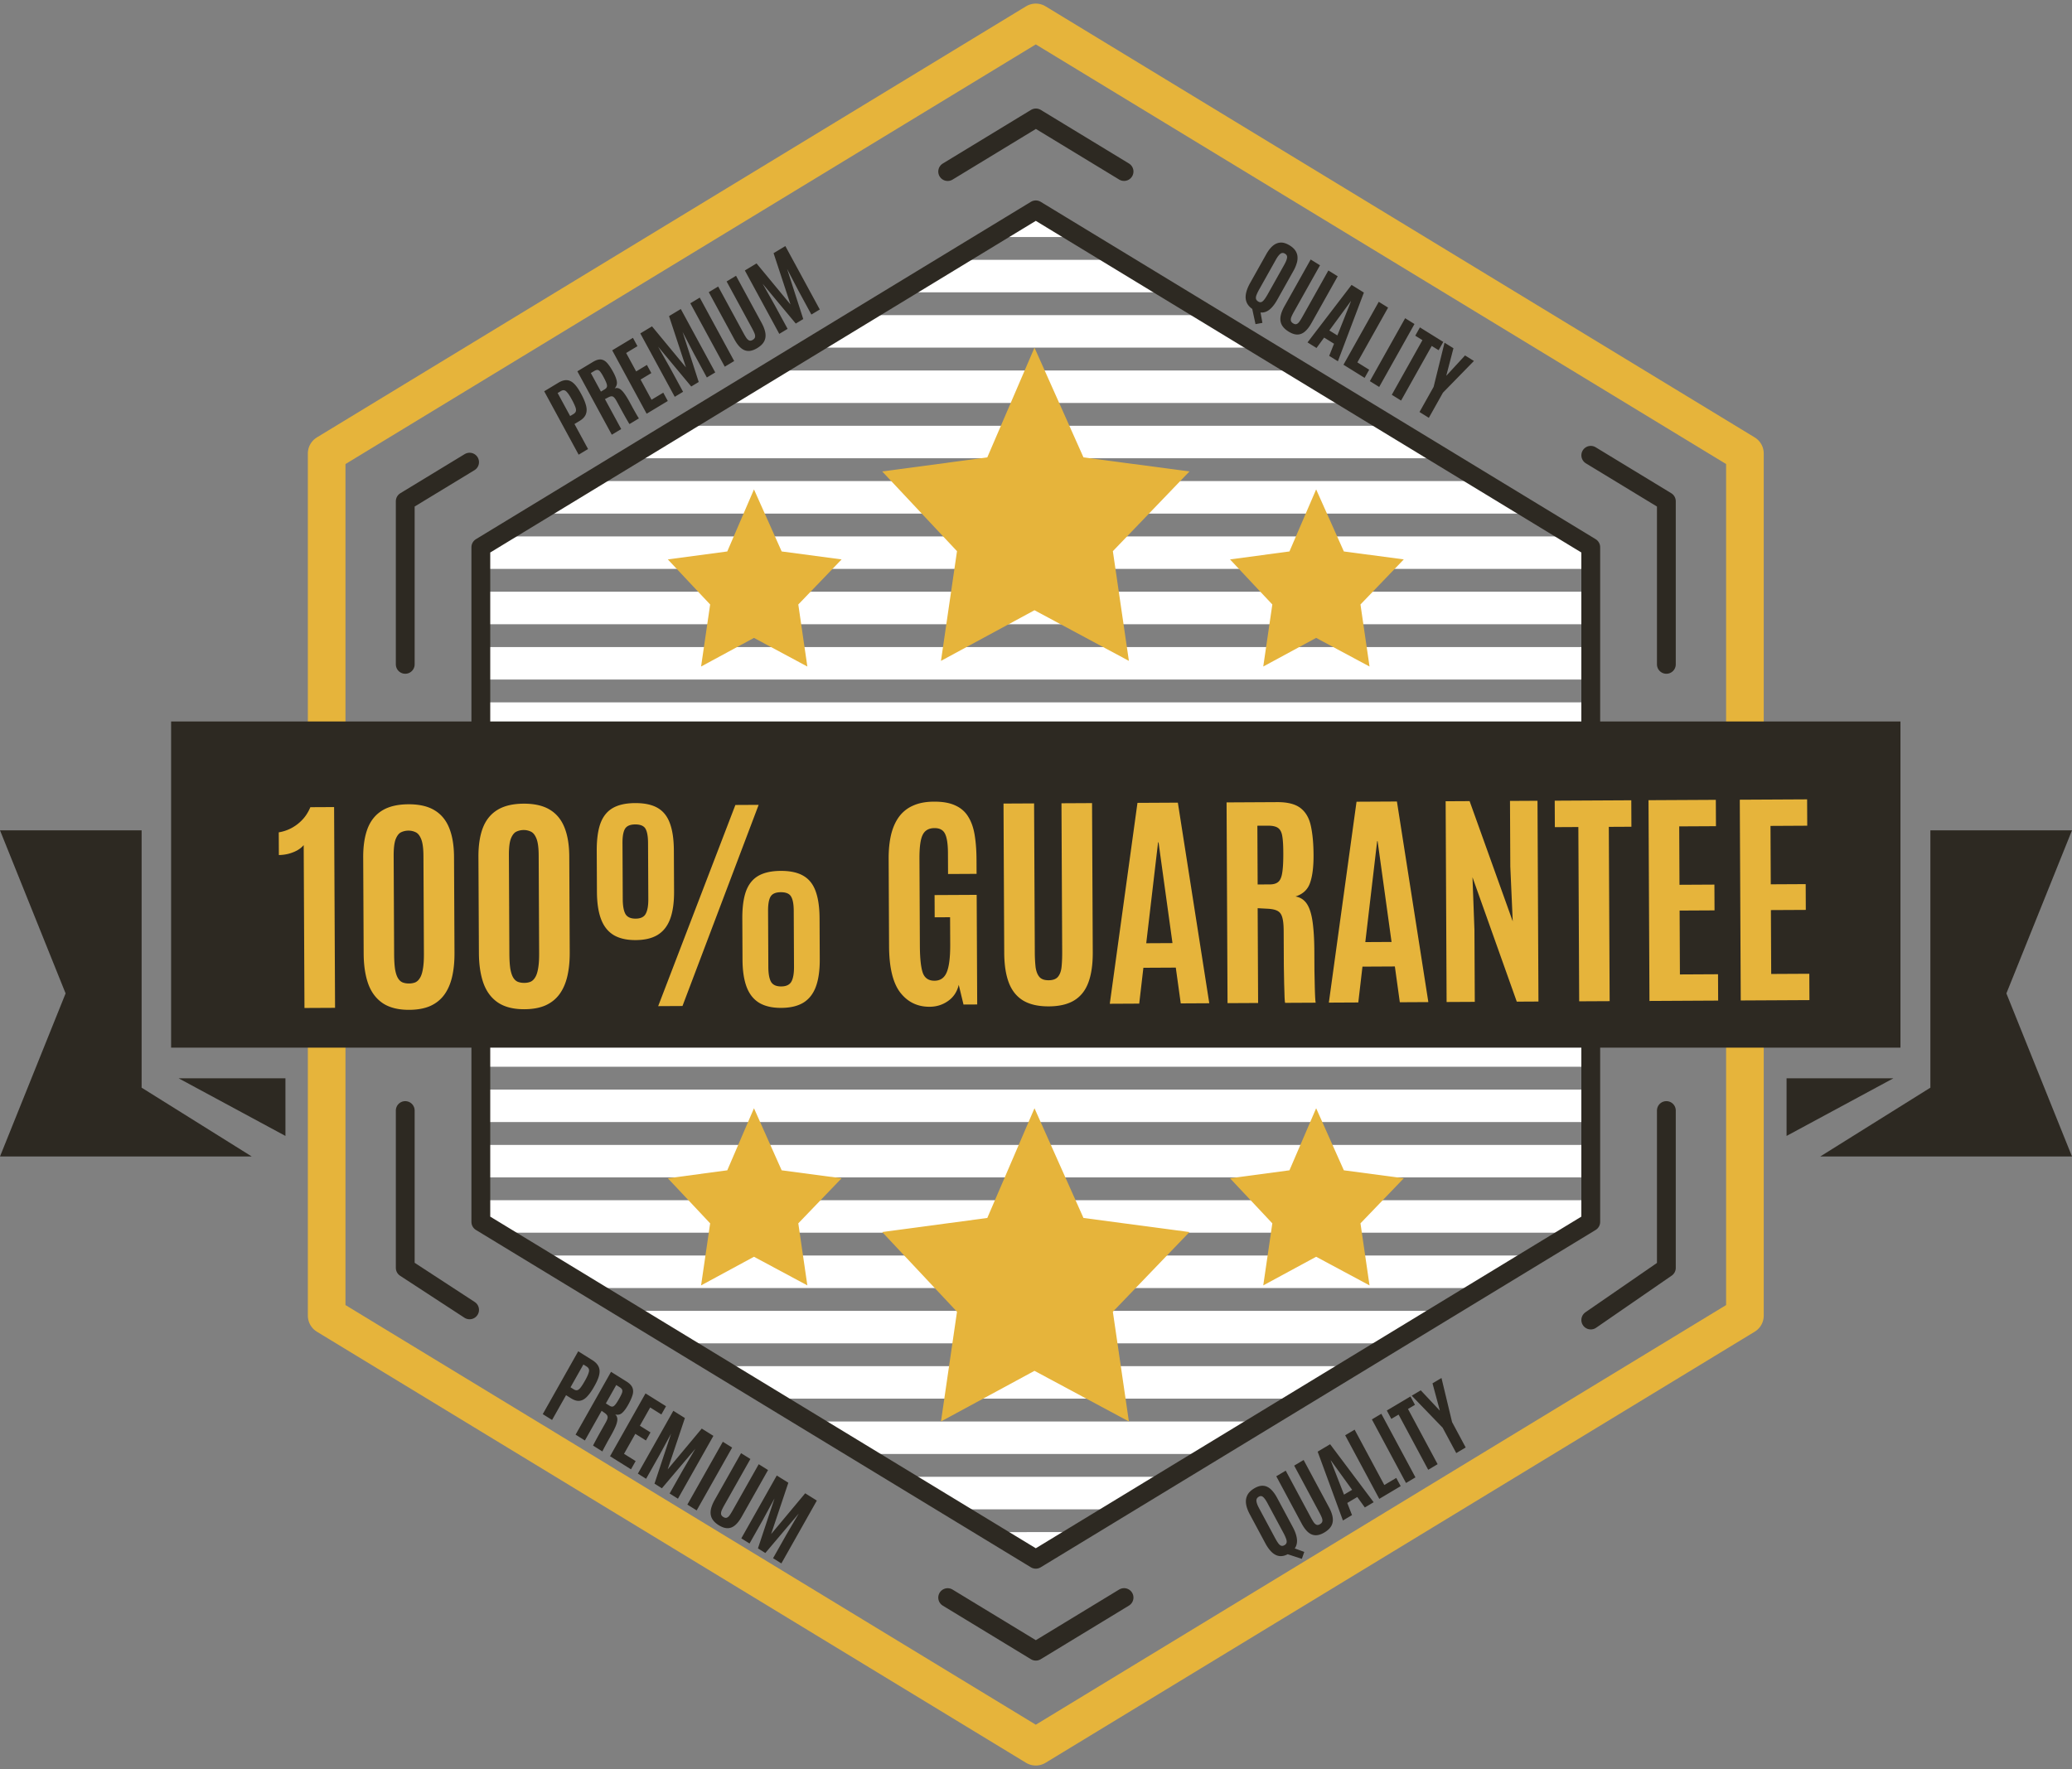<svg width="370" height="316" viewBox="0 0 370 316" fill="none" xmlns="http://www.w3.org/2000/svg"><rect x="0" y="0" width="370" height="316" fill="#808080" stroke="none"/><path d="m111.986 234.144 9.549 5.806h126.859l9.549-5.806H111.986Zm172.076-29.642h-198.2v5.806h198.2v-5.806ZM95.734 224.263l9.549 5.806h159.36l9.547-5.806H95.734Zm188.328-49.404h-198.2v5.806h198.2v-5.806Zm0-9.88h-198.2v5.806h198.2v-5.806Zm0 29.641h-198.2v5.806h198.2v-5.806Zm0-9.879h-198.2v5.806h198.2v-5.806ZM85.861 97.742v3.876h198.201v-3.876l-3.172-1.93H89.031l-3.17 1.93Zm0 116.641v3.878l3.17 1.928H280.89l3.172-1.928v-3.878h-198.2Zm107.08 59.284H176.98l7.981 4.852 7.98-4.852Zm-64.707-29.644 9.549 5.806h94.362l9.549-5.806h-113.46Zm32.496 19.764 9.549 5.806h29.365l9.546-5.806h-48.46Zm-16.25-9.882 9.549 5.806h61.864l9.548-5.806H144.48Zm-6.697-187.733-9.549 5.806h113.46l-9.549-5.806h-94.362Zm-16.248 9.88-9.549 5.805h145.957l-9.549-5.805H121.535Zm32.494-19.762-9.549 5.806h80.961l-9.548-5.806h-61.864Zm22.951-13.955h15.961l-7.98-4.852-7.981 4.852Zm107.082 112.763h-198.2v5.806h198.2v-5.806ZM170.279 46.409l-9.549 5.806h48.46l-9.546-5.806h-29.365Zm-64.996 39.524-9.549 5.806H274.19l-9.547-5.806h-159.36Zm178.779 59.283h-198.2v5.806h198.2v-5.806Zm0-9.879h-198.2v5.806h198.2v-5.806Zm0-9.882h-198.2v5.806h198.2v-5.806Zm0-19.761h-198.2v5.806h198.2v-5.806Zm0 9.882h-198.2v5.806h198.2v-5.806Z" fill="#fff"/><path d="M193.477 81.696 184.73 62.1l-8.428 19.597-18.767 2.513 13.359 14.239-2.862 19.596L184.73 109l16.858 9.045-2.863-19.596 13.679-14.24-18.927-2.512ZM139.585 98.5l-4.947-11.082-4.767 11.083-10.613 1.422 7.555 8.051-1.619 11.082 9.444-5.114 9.533 5.114-1.618-11.082 7.734-8.051-10.702-1.422Zm100.389 0-4.947-11.083-4.768 11.084-10.613 1.421 7.556 8.052-1.62 11.081 9.445-5.114 9.532 5.114-1.617-11.081 7.734-8.052-10.702-1.421Zm-46.497 119.054-8.747-19.596-8.428 19.596-18.767 2.515 13.359 14.237-2.862 19.597 16.698-9.044 16.858 9.044-2.863-19.597 13.679-14.237-18.927-2.515Zm-53.892-8.512-4.947-11.084-4.767 11.084-10.613 1.422 7.555 8.051-1.619 11.082 9.444-5.114 9.533 5.114-1.618-11.082 7.734-8.051-10.702-1.422Zm100.389 0-4.947-11.084-4.768 11.084-10.613 1.422 7.556 8.051-1.62 11.082 9.445-5.114 9.532 5.114-1.617-11.082 7.734-8.051-10.702-1.422Z" fill="#E6B43B"/><path d="M85.863 97.743V218.26l99.1 60.258 99.101-60.258V97.743l-99.101-60.26-99.1 60.26Z" stroke="#2D2922" stroke-width="3.36" stroke-miterlimit="10" stroke-linecap="round" stroke-linejoin="round"/><path d="M184.963 4 58.332 81v154l126.631 77 126.631-77V81L184.963 4Z" stroke="#E6B43B" stroke-width="6.719" stroke-miterlimit="10" stroke-linecap="round" stroke-linejoin="round"/><path d="M103.328 81.214 97.179 69.89l2.534-1.526c.439-.265.84-.415 1.203-.452a1.72 1.72 0 0 1 1.022.196c.314.17.615.432.903.788.285.352.569.788.851 1.307l.129.238c.396.73.671 1.39.825 1.98.156.583.147 1.103-.026 1.56-.174.458-.549.86-1.126 1.208l-.909.548 2.424 4.466-1.681 1.012Zm-1.516-6.9.577-.348c.247-.148.396-.323.448-.525.051-.202.015-.462-.108-.78a10.131 10.131 0 0 0-.587-1.236l-.119-.218c-.337-.611-.641-1.043-.911-1.296-.273-.257-.587-.278-.943-.064l-.59.355 2.233 4.112Zm7.438 3.334-6.15-11.325 2.779-1.674c.577-.347 1.071-.491 1.481-.43.41.06.78.287 1.11.68.335.39.676.908 1.026 1.551.361.665.578 1.229.651 1.691.076.456-.054.87-.39 1.243a.995.995 0 0 1 .616-.046c.197.046.401.168.614.364.21.193.435.47.676.831.242.355.513.807.811 1.356l.195.36.381.702.446.79c.149.264.278.488.389.671.111.184.182.29.213.316l-1.681 1.013c-.024-.014-.094-.117-.209-.31l-.435-.754-.554-.99-.57-1.049-.499-.92c-.184-.34-.348-.58-.491-.72-.142-.149-.296-.218-.463-.209-.163.007-.367.076-.612.207l-.557.292 2.904 5.348-1.681 1.012Zm-1.943-7.702.671-.404c.205-.124.334-.264.387-.421.058-.16.037-.378-.063-.654-.096-.278-.273-.655-.531-1.132l-.039-.07a6.215 6.215 0 0 0-.556-.886c-.154-.192-.314-.293-.479-.3-.162-.012-.368.058-.619.21l-.571.343 1.8 3.314Zm8.165 3.955-6.149-11.326 3.701-2.229.807 1.487-2.02 1.216 1.789 3.295 1.919-1.156.79 1.454-1.92 1.156 1.957 3.604 2.095-1.262.807 1.487-3.776 2.274Zm5.018-3.022-6.149-11.326 2.089-1.258 6.061 7.331-3.019-9.163 2.101-1.266 6.149 11.326-1.499.903-2.292-4.221-2.04-3.912 2.88 8.939-1.336.805-5.916-7.111 2.166 3.836 2.292 4.221-1.487.896Zm8.932-5.38-6.149-11.325 1.681-1.013 6.149 11.326-1.681 1.012Zm5.803-3.324c-.573.345-1.098.517-1.577.514-.481-.006-.926-.182-1.335-.527-.412-.35-.804-.868-1.177-1.555l-4.57-8.417 1.681-1.012 4.553 8.385c.172.317.336.589.491.814.16.222.328.369.505.439s.384.033.623-.11c.238-.144.375-.312.409-.503.037-.199.002-.426-.103-.681a9.039 9.039 0 0 0-.42-.866l-4.552-8.385 1.681-1.012 4.57 8.417c.372.686.597 1.305.675 1.856.079.545-.001 1.037-.24 1.476-.236.433-.641.822-1.214 1.167Zm3.932-2.539-6.149-11.325 2.089-1.258 6.061 7.33-3.019-9.162 2.101-1.266 6.149 11.326-1.499.903-2.292-4.222-2.04-3.911 2.881 8.939-1.337.804-5.916-7.11 2.166 3.836 2.292 4.221-1.487.895Zm85.04-1.738-.614-2.854 1.387.07.46 2.56-1.233.224Zm-.356-2.565c-.568-.353-.963-.765-1.186-1.236-.218-.469-.276-.999-.173-1.59.102-.59.353-1.244.754-1.96l2.883-5.14c.362-.648.756-1.15 1.179-1.507.424-.357.885-.546 1.384-.57.499-.022 1.041.149 1.626.512.439.273.771.574.994.903.224.329.354.685.39 1.07a3.1 3.1 0 0 1-.14 1.221 6.583 6.583 0 0 1-.596 1.378l-2.882 5.142c-.401.715-.821 1.264-1.258 1.646-.434.385-.897.591-1.387.62-.491.027-1.02-.136-1.588-.489Zm.83-1.481c.208.128.399.161.574.098.175-.063.352-.215.531-.454.185-.24.39-.561.615-.961l2.935-5.238c.275-.49.441-.894.497-1.215.064-.322-.052-.575-.346-.758-.303-.188-.581-.186-.834.007-.251.188-.517.533-.799 1.036l-2.94 5.244a9.27 9.27 0 0 0-.515 1.04c-.109.283-.144.52-.105.71.043.193.172.357.387.49Zm5.425 5.37c-.568-.352-.969-.748-1.204-1.187-.232-.443-.307-.938-.225-1.484.085-.55.318-1.166.7-1.847l4.683-8.354 1.667 1.036-4.666 8.322c-.176.316-.319.6-.428.854-.104.257-.142.483-.112.68.029.196.162.367.399.514.236.147.442.19.617.126.182-.065.352-.21.51-.432a8.96 8.96 0 0 0 .507-.814l4.665-8.322 1.666 1.036-4.683 8.355c-.382.68-.781 1.194-1.197 1.538-.41.342-.856.513-1.336.512-.474-.001-.995-.179-1.563-.532Zm3.392 1.938 7.862-10.27 2.201 1.368-4.641 12.273-1.555-.966.864-2.168-1.766-1.098-1.361 1.858-1.604-.997Zm3.896-2.134 1.43.89 2.432-6.103-.025-.015-3.837 5.228Zm2.521 6.124 6.301-11.241 1.667 1.036-5.485 9.785 2.107 1.31-.816 1.457-3.774-2.347Zm4.713 2.93 6.301-11.24 1.667 1.036-6.302 11.241-1.666-1.036Zm3.917 2.437 5.471-9.76-1.281-.796.831-1.482 4.172 2.595-.831 1.481-1.231-.765-5.471 9.759-1.66-1.032Zm4.95 3.077 2.517-4.49 1.95-7.891 1.592.99-1.274 4.875.025.015 3.319-3.603 1.586.986-5.532 5.665-2.517 4.49-1.666-1.037ZM96.921 252.593l6.332-11.224 2.508 1.569c.435.272.756.566.965.88.213.318.327.662.341 1.033.014.372-.055.777-.207 1.217-.151.435-.371.91-.661 1.424l-.133.236c-.408.723-.818 1.3-1.23 1.733-.405.431-.84.68-1.303.746-.463.067-.98-.078-1.551-.435l-.9-.564-2.497 4.426-1.664-1.041Zm4.956-4.794.571.357c.244.153.462.203.654.151.192-.053.389-.214.592-.484.209-.272.453-.654.731-1.147l.123-.217c.339-.611.546-1.102.622-1.475.078-.377-.059-.675-.411-.895l-.583-.365-2.299 4.075Zm.904 8.461 6.332-11.224 2.75 1.721c.571.357.932.738 1.084 1.144.152.406.147.857-.016 1.353-.158.499-.418 1.068-.777 1.706-.372.659-.731 1.136-1.077 1.431-.339.294-.745.379-1.219.256a1.1 1.1 0 0 1 .341.541c.059.204.059.451.001.743a4.74 4.74 0 0 1-.354 1.029c-.174.398-.414.869-.721 1.413l-.201.357-.393.695-.433.799c-.145.266-.266.495-.363.687-.097.193-.149.31-.156.351l-1.664-1.041c0-.029.051-.143.153-.344l.409-.771.546-.996.586-1.04.515-.912c.189-.335.307-.604.353-.805.053-.203.034-.378-.055-.527-.086-.145-.243-.298-.472-.459l-.516-.366-2.99 5.3-1.663-1.041Zm5.408-5.581.664.415c.203.127.382.176.538.147.161-.026.33-.153.509-.38.183-.225.407-.574.674-1.045l.039-.071c.223-.395.376-.711.459-.947.082-.235.087-.431.012-.587-.07-.153-.229-.308-.478-.463l-.565-.354-1.852 3.285Zm.749 9.434 6.332-11.224 3.662 2.292-.831 1.473-1.998-1.251-1.842 3.265 1.899 1.189-.813 1.441-1.899-1.188-2.015 3.571 2.073 1.297-.831 1.473-3.737-2.338Zm4.966 3.107 6.332-11.224 2.067 1.294-3.075 9.172 6.085-7.288 2.08 1.301-6.332 11.224-1.484-.928 2.36-4.184 2.228-3.8-5.968 7.051-1.322-.828 2.964-8.931-2.104 3.878-2.36 4.184-1.471-.921Zm8.839 5.531 6.332-11.224 1.663 1.041-6.332 11.224-1.663-1.041Zm5.601 3.678c-.567-.355-.967-.752-1.201-1.191-.231-.444-.304-.939-.221-1.485.087-.55.322-1.165.706-1.845l4.705-8.341 1.664 1.041-4.688 8.309a9.11 9.11 0 0 0-.43.853c-.106.256-.144.482-.115.679.029.196.162.368.398.516.236.147.441.19.617.127.181-.064.352-.208.511-.431.159-.222.329-.493.509-.812l4.688-8.309 1.663 1.041-4.706 8.341c-.384.68-.784 1.192-1.201 1.535-.411.341-.857.511-1.338.509-.474-.003-.994-.182-1.561-.537Zm4.032 2.351 6.332-11.224 2.067 1.293-3.075 9.172 6.085-7.288 2.08 1.301-6.332 11.224-1.484-.928 2.36-4.184 2.228-3.8-5.968 7.051-1.322-.827 2.964-8.931-2.104 3.878-2.36 4.183-1.471-.92Zm100.098 3.662-2.654-.864.751-1.23 2.336.857-.433 1.237Zm-2.288-.954c-.574.342-1.111.497-1.61.464-.495-.035-.96-.246-1.395-.634-.435-.388-.846-.944-1.234-1.666l-2.786-5.195c-.351-.654-.567-1.263-.648-1.827-.082-.565-.007-1.08.224-1.547.231-.467.643-.876 1.234-1.228.445-.264.859-.417 1.241-.457.382-.04.741.019 1.075.177.332.155.643.401.935.738.293.33.572.741.835 1.231l2.786 5.195c.388.722.629 1.379.724 1.969.1.588.038 1.113-.184 1.574-.223.462-.622.864-1.197 1.206Zm-.803-1.497c.21-.125.333-.283.368-.475.036-.191 0-.428-.107-.71a8.182 8.182 0 0 0-.483-1.041l-2.839-5.291c-.265-.495-.515-.848-.751-1.06-.233-.218-.499-.239-.797-.062-.306.182-.443.437-.411.764.029.323.18.739.452 1.246l2.842 5.298c.221.413.42.743.597.99.178.24.356.39.532.449.18.058.379.021.597-.108Zm7.134-2.27c-.575.342-1.102.511-1.58.506-.481-.009-.925-.187-1.333-.535-.41-.352-.8-.872-1.169-1.56l-4.527-8.44 1.686-1.004 4.51 8.408c.171.318.334.591.488.817.159.223.326.37.503.441.176.071.384.035.623-.107.239-.142.376-.309.412-.501.038-.198.004-.425-.1-.681a9.09 9.09 0 0 0-.415-.867l-4.51-8.408 1.686-1.004 4.527 8.44c.37.689.591 1.309.666 1.86.076.545-.006 1.036-.247 1.475-.239.431-.645.818-1.22 1.16Zm3.291-2.128-4.512-12.297 2.227-1.326 7.772 10.358-1.573.936-1.351-1.869-1.787 1.063.847 2.169-1.623.966Zm.195-4.62 1.448-.861-3.803-5.262-.025.015 2.38 6.108Zm6.299.755-6.092-11.356 1.687-1.004 5.302 9.886 2.134-1.269.789 1.471-3.82 2.272Zm4.77-2.838-6.092-11.356 1.687-1.004 6.092 11.357-1.687 1.003Zm3.965-2.359-5.289-9.859-1.297.771-.803-1.497 4.223-2.512.803 1.497-1.246.741 5.289 9.86-1.68.999Zm5.009-2.98-2.434-4.536-5.515-5.716 1.611-.959 3.373 3.595.025-.015-1.302-4.827 1.604-.954 1.891 7.872 2.433 4.537-1.686 1.003Z" fill="#2D2922"/><path d="M297.565 118.668V89.533l-13.499-8.208M83.855 82.548l-11.49 6.985v29.135m211.701 117.116 13.499-9.315v-28.104m-225.2 0v28.104l11.49 7.5M200.724 30.637l-15.744-9.571-15.753 9.579m0 254.72 15.743 9.571 15.754-9.579" stroke="#2D2922" stroke-width="3.36" stroke-miterlimit="10" stroke-linecap="round" stroke-linejoin="round"/><path d="M30.556 128.871h308.811v58.26H30.556v-58.26Zm20.415 63.733H31.89l19.082 10.297-.001-10.297ZM0 148.314l11.714 29.129L0 206.572h44.956L25.29 194.28v-45.966H0Zm319.029 54.587 19.083-10.297h-19.083v10.297Zm25.681-54.587v45.966l-19.666 12.292H370l-11.715-29.129L370 148.314h-25.29Z" fill="#2D2922"/><path d="m54.37 180.047-.138-29.095c-.325.382-.737.71-1.239.985-.5.26-1.036.46-1.606.599a7.454 7.454 0 0 1-1.589.192l-.019-4.055a7.392 7.392 0 0 0 2.156-.704 7.534 7.534 0 0 0 2.01-1.498c.609-.628 1.1-1.391 1.477-2.29l4.238-.022.171 35.86-5.46.028Zm18.727.33c-1.956.01-3.533-.382-4.733-1.177-1.185-.795-2.053-1.946-2.604-3.45-.537-1.505-.81-3.317-.82-5.436l-.082-17.136c-.01-2.064.253-3.797.79-5.199.55-1.416 1.421-2.487 2.613-3.213s2.746-1.094 4.66-1.104c1.916-.01 3.466.342 4.651 1.055 1.2.714 2.08 1.776 2.644 3.185.564 1.396.85 3.127.86 5.192l.082 17.135c.008 1.589-.135 3.009-.428 4.26-.293 1.252-.756 2.314-1.39 3.186-.635.873-1.467 1.543-2.497 2.01-1.03.454-2.279.684-3.746.692Zm-.043-4.706a3.052 3.052 0 0 0 1.08-.189c.325-.138.602-.391.831-.759.243-.368.424-.898.542-1.592.133-.707.197-1.631.191-2.772l-.083-17.461c-.007-1.331-.134-2.315-.381-2.952-.248-.651-.576-1.077-.984-1.279a2.92 2.92 0 0 0-1.326-.299 3.06 3.06 0 0 0-1.303.292c-.393.193-.717.609-.972 1.248-.241.64-.359 1.639-.352 2.997l.083 17.482c.006 1.155.065 2.085.177 2.791.125.692.304 1.22.537 1.586.233.366.512.609.839.729.326.121.7.18 1.121.178Zm20.622 4.598c-1.956.011-3.534-.382-4.733-1.177-1.186-.795-2.054-1.945-2.604-3.45-.537-1.505-.81-3.317-.82-5.436l-.083-17.135c-.01-2.065.254-3.798.79-5.2.55-1.416 1.422-2.487 2.614-3.213 1.191-.726 2.745-1.094 4.66-1.104 1.915-.01 3.466.342 4.65 1.055 1.2.714 2.081 1.776 2.645 3.186.563 1.396.85 3.126.86 5.191l.082 17.135c.007 1.589-.136 3.009-.428 4.261-.293 1.251-.757 2.313-1.391 3.186-.634.872-1.467 1.542-2.497 2.009-1.03.454-2.278.685-3.745.692Zm-.043-4.706a3.053 3.053 0 0 0 1.079-.189c.325-.138.602-.39.831-.758.243-.368.424-.899.543-1.592.133-.708.196-1.632.19-2.773l-.083-17.461c-.006-1.331-.133-2.315-.38-2.952-.248-.651-.576-1.077-.985-1.279a2.92 2.92 0 0 0-1.326-.298 3.03 3.03 0 0 0-1.302.292c-.393.192-.717.608-.972 1.248-.242.639-.36 1.638-.353 2.997l.084 17.481c.005 1.155.064 2.085.176 2.791.126.692.305 1.221.537 1.586.233.366.513.609.84.729.326.121.7.18 1.12.178Zm23.899 4.154 13.786-35.933 4.156-.022-13.602 35.932-4.34.023Zm-4.009-11.797c-1.603.008-2.915-.29-3.936-.896-1.022-.62-1.774-1.567-2.255-2.841-.482-1.274-.727-2.903-.737-4.886l-.035-7.295c-.009-2.01.207-3.641.649-4.893.456-1.252 1.185-2.173 2.188-2.762 1.016-.59 2.352-.889 4.009-.897 1.671-.009 3.011.276 4.018.855 1.008.579 1.74 1.492 2.194 2.739.468 1.247.706 2.876.716 4.886l.035 7.295c.009 1.983-.221 3.614-.69 4.893-.469 1.28-1.212 2.234-2.228 2.864-1.002.617-2.311.929-3.928.938Zm-.018-3.831c.883-.004 1.479-.286 1.789-.844.323-.573.482-1.456.476-2.652l-.048-10.024c-.005-1.182-.159-2.03-.46-2.545-.301-.514-.914-.769-1.837-.764-.91.005-1.52.273-1.83.804-.297.518-.442 1.361-.436 2.529l.047 10.024c.006 1.196.167 2.078.482 2.647.328.555.934.83 1.817.825Zm26.014 15.94c-1.603.009-2.915-.29-3.937-.896-1.022-.619-1.773-1.566-2.255-2.841-.481-1.274-.727-2.903-.736-4.886l-.035-7.294c-.01-2.01.207-3.642.649-4.894.456-1.252 1.185-2.172 2.187-2.762 1.016-.589 2.353-.888 4.01-.897 1.671-.009 3.01.276 4.018.855 1.022.579 1.759 1.492 2.214 2.739.467 1.248.706 2.876.716 4.887l.035 7.294c.009 1.983-.221 3.614-.69 4.894-.47 1.279-1.212 2.234-2.228 2.864-1.016.616-2.332.929-3.948.937Zm-.018-3.83c.882-.005 1.486-.286 1.809-.845.323-.572.482-1.456.476-2.651l-.048-10.025c-.005-1.181-.165-2.03-.48-2.544-.302-.515-.914-.77-1.838-.765-.91.005-1.52.273-1.83.804-.296.518-.441 1.361-.436 2.529l.048 10.025c.006 1.195.166 2.077.481 2.646.329.555.935.83 1.818.826Zm26.505 3.631c-2.16.011-3.903-.829-5.228-2.52-1.326-1.705-1.998-4.472-2.016-8.303l-.075-15.586c-.007-1.603.135-3.037.428-4.302.306-1.265.777-2.333 1.411-3.206a6.113 6.113 0 0 1 2.517-2.01c1.03-.467 2.272-.705 3.725-.712 1.576-.009 2.861.222 3.854.693.994.456 1.758 1.131 2.292 2.025.548.88.926 1.965 1.136 3.254.21 1.29.319 2.749.327 4.379l.012 2.547-5.094.027-.018-3.749c-.007-1.617-.183-2.763-.525-3.441-.33-.677-.956-1.014-1.88-1.009-1.019.006-1.723.41-2.113 1.213-.39.79-.58 2.197-.571 4.221l.074 15.546c.011 2.255.182 3.87.513 4.847.344.962 1.046 1.441 2.105 1.435 1.032-.005 1.757-.505 2.173-1.498.43-1.008.639-2.68.628-5.016l-.023-4.829-2.751.015-.018-3.974 7.518-.039.093 19.58-2.445.013-.852-3.52c-.293 1.237-.927 2.198-1.901 2.882-.962.685-2.06 1.03-3.296 1.037Zm21.292-.071c-1.861.01-3.377-.329-4.549-1.016-1.171-.7-2.032-1.755-2.582-3.165-.55-1.423-.831-3.221-.841-5.395l-.127-26.65 5.46-.028.127 26.548a25.27 25.27 0 0 0 .135 2.648c.098.76.319 1.35.66 1.769.342.419.9.627 1.674.623.774-.004 1.33-.211 1.668-.62.351-.423.565-1.015.643-1.776.078-.761.115-1.651.11-2.67l-.127-26.548 5.46-.029.128 26.651c.01 2.173-.253 3.974-.789 5.403-.523 1.416-1.367 2.48-2.532 3.192-1.151.699-2.657 1.053-4.518 1.063Zm10.878-.465 4.943-35.886 7.212-.038 5.612 35.831-5.094.027-.886-6.393-5.787.03-.744 6.402-5.256.027Zm6.509-10.812 4.686-.025-2.49-17.999-.082.001-2.114 18.023Zm14.518 10.702-.172-35.859 9.026-.048c1.875-.01 3.276.35 4.203 1.079.927.728 1.537 1.798 1.829 3.209.305 1.411.463 3.136.473 5.173.01 2.106-.2 3.764-.629 4.975-.415 1.198-1.281 2.003-2.596 2.418.625.105 1.149.361 1.572.766.423.392.766.974 1.027 1.747.262.759.45 1.743.565 2.951.128 1.195.196 2.662.204 4.4l.005 1.141.011 2.221.053 2.526c.018.842.041 1.562.071 2.16.03.597.066.95.107 1.059l-5.46.028c-.041-.067-.077-.414-.107-1.038-.017-.639-.041-1.447-.073-2.425l-.056-3.157-.015-3.322-.014-2.913c-.005-1.073-.091-1.881-.256-2.423-.152-.557-.44-.942-.862-1.157-.408-.216-1-.341-1.774-.378l-1.753-.093.081 16.932-5.46.028Zm5.379-21.198 2.18-.011c.666-.004 1.168-.156 1.506-.456.352-.301.587-.853.705-1.655.132-.802.195-1.957.187-3.464l-.001-.224c-.006-1.264-.071-2.235-.197-2.913-.125-.679-.386-1.146-.781-1.402-.381-.256-.98-.382-1.795-.378l-1.854.01.05 10.493Zm12.713 21.103 4.943-35.886 7.213-.038 5.611 35.831-5.094.027-.886-6.393-5.786.03-.744 6.402-5.257.027Zm6.51-10.812 4.686-.025-2.49-17.998h-.082l-2.114 18.023Zm14.517 10.702-.171-35.859 4.279-.023 7.702 21.476-.434-9.778-.056-11.735 4.911-.026.171 35.859-3.871.021-7.91-22.229.35 9.412.062 12.856-5.033.026Zm23.676-.124-.149-31.132-4.197.022-.023-4.727 13.672-.072.022 4.727-4.034.021.149 31.133-5.44.028Zm12.55-.065-.171-35.86 12.021-.063.023 4.707-6.561.034.05 10.432 6.235-.033.022 4.605-6.235.033.054 11.41 6.806-.036.022 4.706-12.266.065Zm16.3-.086-.171-35.859 12.021-.063.023 4.706-6.561.035.05 10.432 6.235-.033.021 4.605-6.234.032.054 11.41 6.805-.035.023 4.706-12.266.064Z" fill="#E6B43B"/></svg>